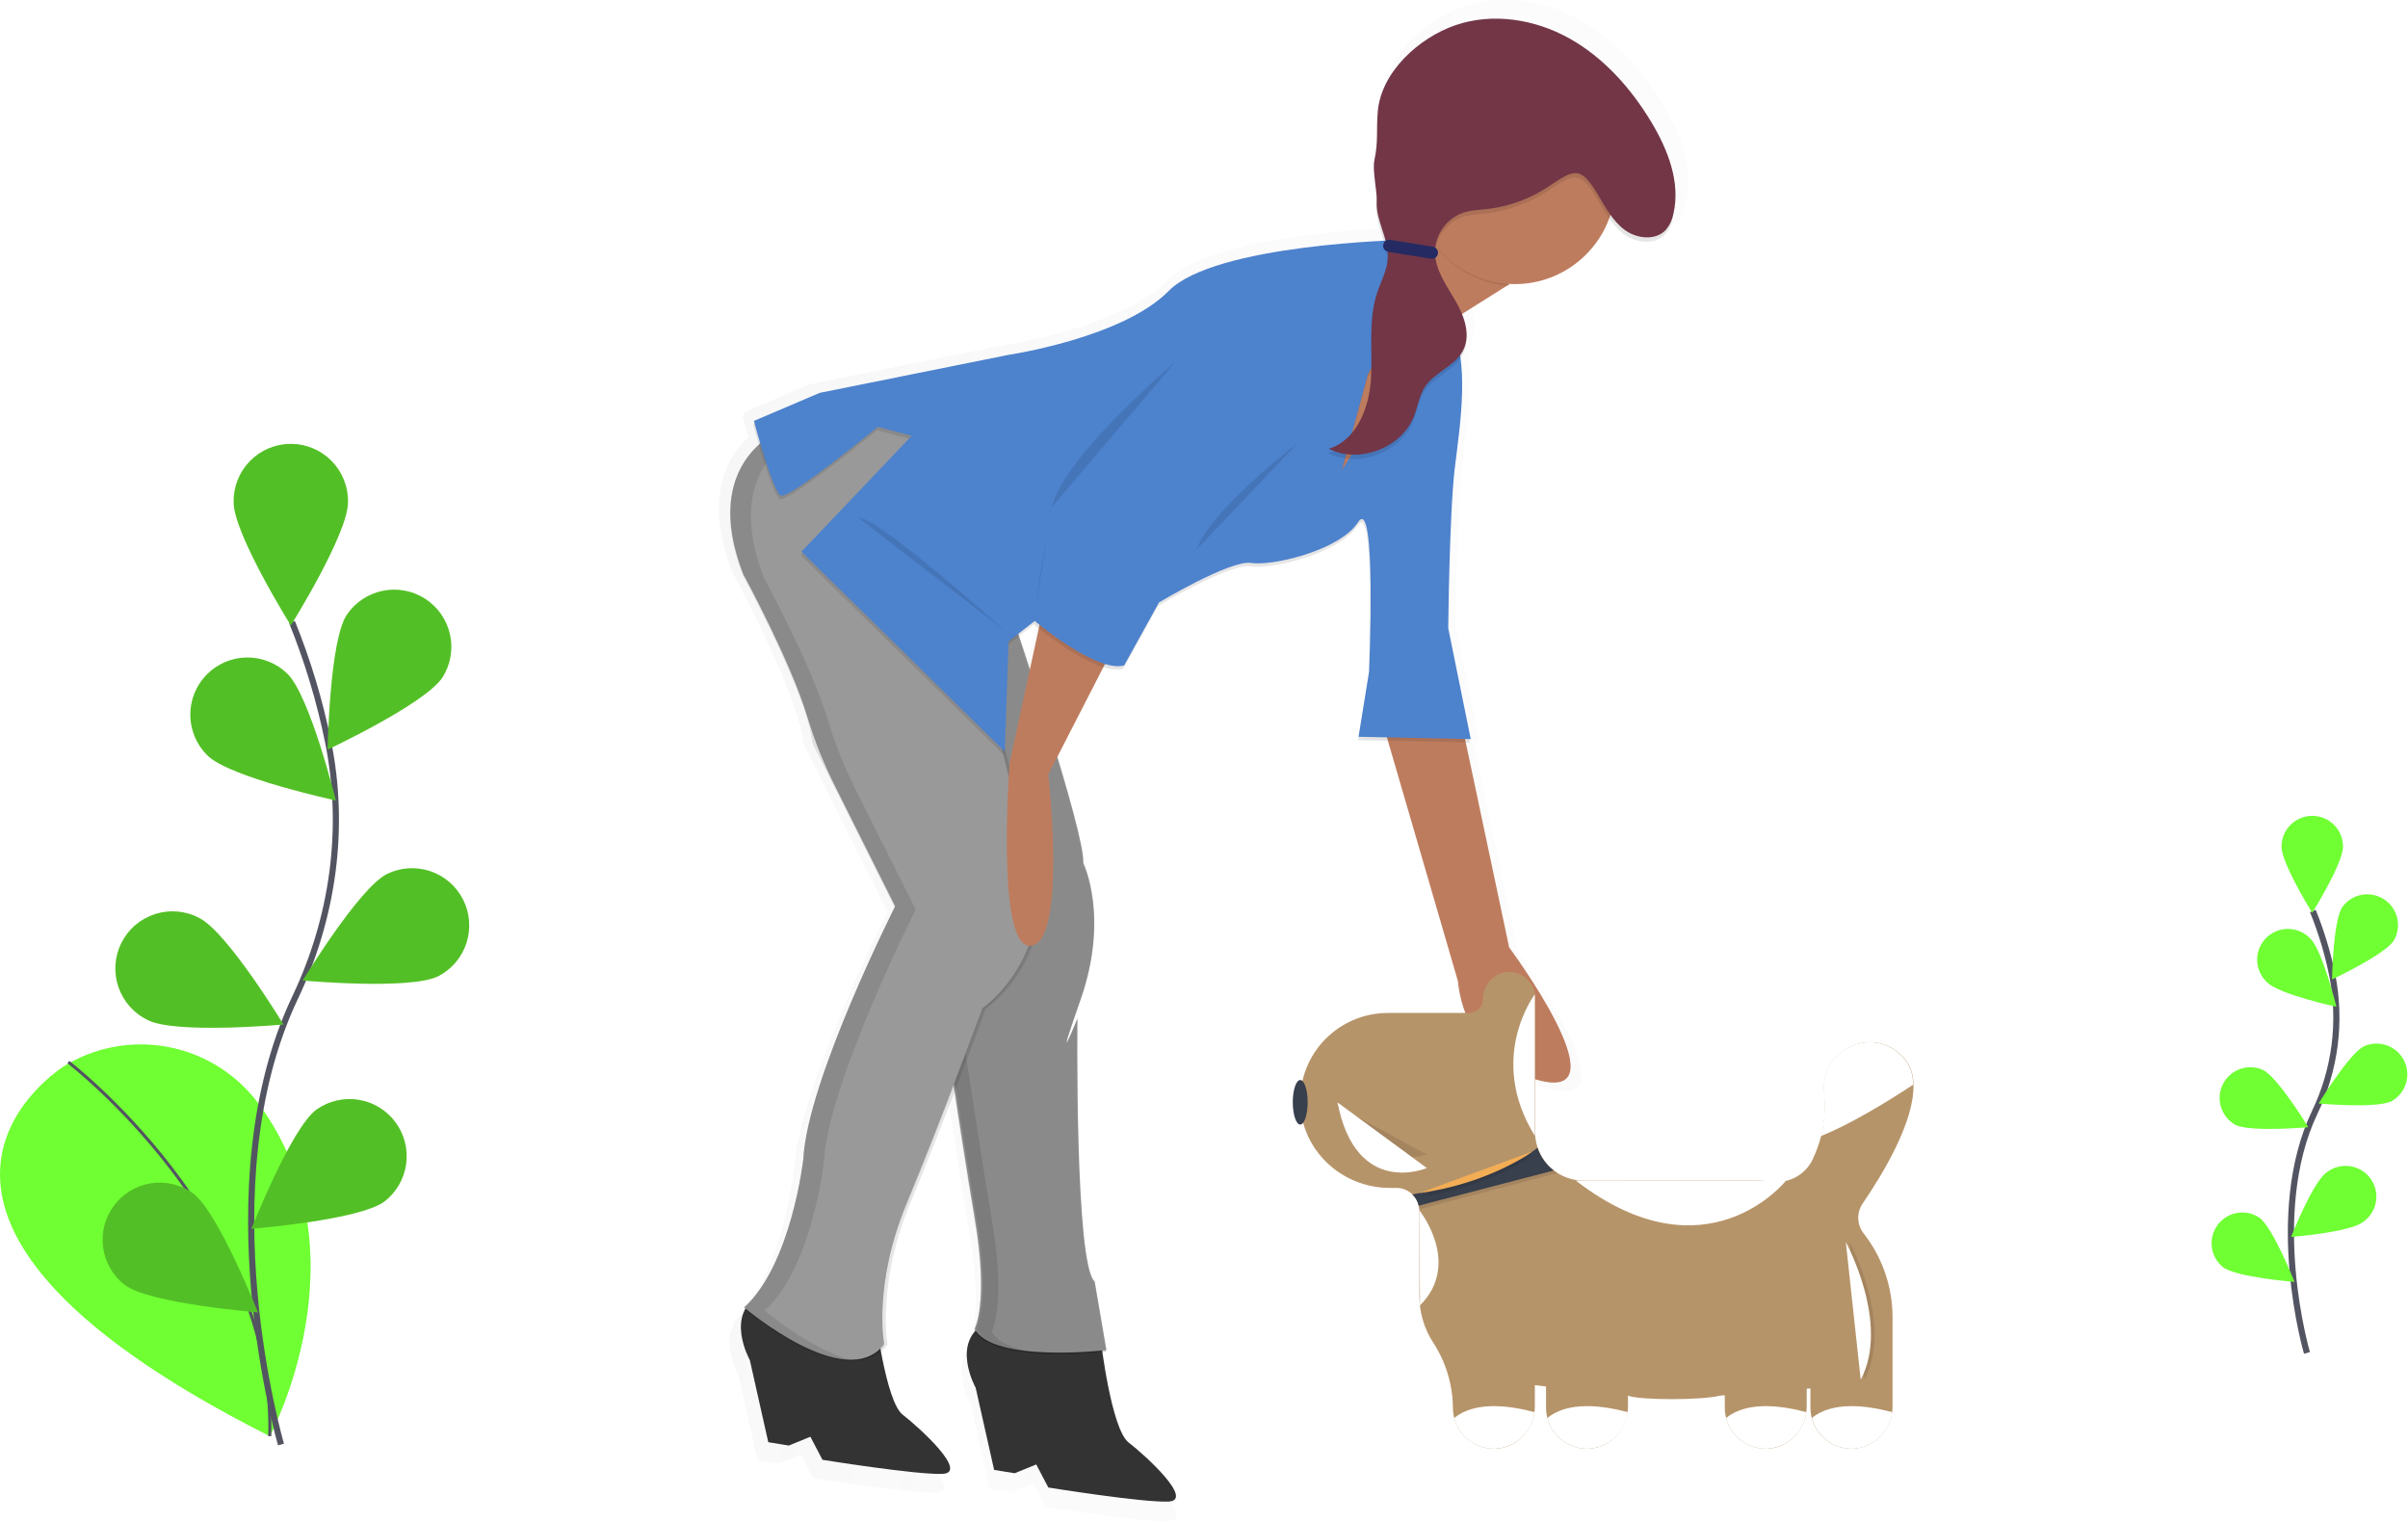 <svg xmlns="http://www.w3.org/2000/svg" width="783" height="495" fill="none" viewBox="0 0 783 495"><path fill="#6FFF33" d="M21.319 346.331C21.319 346.331 -57.411 393.831 87.719 466.961C87.719 466.961 119.719 407.601 84.339 359.201C77.477 349.764 67.392 343.172 55.994 340.675C44.596 338.177 32.679 339.948 22.499 345.651L21.319 346.331Z"/><path stroke="#535461" stroke-miterlimit="10" d="M22.229 345.331C22.229 345.331 89.599 396.881 87.719 466.961"/><path stroke="#535461" stroke-miterlimit="10" stroke-width="2" d="M91.379 469.661C91.379 469.661 66.709 385.901 96.009 324.251C108.299 298.381 112.379 269.331 106.699 241.251C103.986 227.918 100.053 214.863 94.949 202.251"/><path fill="#6FFF33" d="M113.149 163.341C113.149 173.601 94.569 203.341 94.569 203.341C94.569 203.341 75.979 173.571 75.979 163.341C75.922 160.864 76.36 158.4 77.268 156.095C78.176 153.79 79.536 151.69 81.267 149.918C82.999 148.146 85.067 146.737 87.351 145.776C89.634 144.815 92.087 144.319 94.564 144.319C97.042 144.319 99.494 144.815 101.778 145.776C104.061 146.737 106.129 148.146 107.861 149.918C109.592 151.69 110.952 153.79 111.86 156.095C112.768 158.4 113.207 160.864 113.149 163.341Z"/><path fill="#6FFF33" d="M143.909 220.201C138.329 228.821 106.549 243.701 106.549 243.701C106.549 243.701 107.119 208.611 112.699 200.001C115.409 195.934 119.612 193.098 124.398 192.106C129.183 191.115 134.167 192.048 138.27 194.703C142.372 197.359 145.265 201.523 146.32 206.295C147.375 211.067 146.509 216.063 143.909 220.201V220.201Z"/><path fill="#6FFF33" d="M142.559 317.371C133.399 321.991 98.449 318.791 98.449 318.791C98.449 318.791 116.659 288.791 125.829 284.171C130.223 282.025 135.286 281.698 139.92 283.259C144.554 284.82 148.386 288.144 150.586 292.51C152.787 296.877 153.178 301.935 151.676 306.588C150.173 311.241 146.898 315.115 142.559 317.371V317.371Z"/><path fill="#6FFF33" d="M124.989 390.661C116.739 396.761 81.759 399.521 81.759 399.521C81.759 399.521 94.629 366.871 102.889 360.771C106.859 357.954 111.775 356.807 116.581 357.575C121.387 358.344 125.7 360.966 128.594 364.88C131.488 368.794 132.731 373.686 132.057 378.507C131.383 383.327 128.845 387.691 124.989 390.661V390.661Z"/><path fill="#6FFF33" d="M67.519 245.691C74.879 252.841 109.189 260.251 109.189 260.251C109.189 260.251 100.789 226.181 93.419 219.031C91.669 217.33 89.6 215.991 87.332 215.089C85.064 214.188 82.641 213.743 80.201 213.778C77.76 213.813 75.351 214.329 73.11 215.295C70.869 216.262 68.84 217.66 67.139 219.411C65.439 221.161 64.099 223.229 63.198 225.497C62.297 227.766 61.851 230.189 61.886 232.629C61.922 235.07 62.437 237.479 63.404 239.72C64.37 241.961 65.769 243.99 67.519 245.691V245.691Z"/><path fill="#6FFF33" d="M48.059 331.661C57.219 336.291 92.169 333.091 92.169 333.091C92.169 333.091 73.959 303.091 64.799 298.471C62.614 297.313 60.221 296.604 57.758 296.383C55.295 296.162 52.813 296.435 50.458 297.185C48.102 297.936 45.919 299.148 44.038 300.752C42.156 302.356 40.614 304.32 39.5 306.527C38.387 308.735 37.725 311.142 37.553 313.609C37.382 316.075 37.704 318.551 38.501 320.891C39.298 323.232 40.554 325.39 42.195 327.239C43.836 329.088 45.83 330.591 48.059 331.661V331.661Z"/><path fill="#6FFF33" d="M40.609 417.821C48.859 423.921 83.849 426.681 83.849 426.681C83.849 426.681 70.969 394.031 62.709 387.931C58.739 385.114 53.824 383.967 49.017 384.735C44.211 385.504 39.898 388.126 37.004 392.04C34.11 395.954 32.867 400.846 33.541 405.667C34.215 410.487 36.753 414.851 40.609 417.821V417.821Z"/><path fill="#000" d="M113.149 163.341C113.149 173.601 94.569 203.341 94.569 203.341C94.569 203.341 75.979 173.571 75.979 163.341C75.922 160.864 76.36 158.4 77.268 156.095C78.176 153.79 79.536 151.69 81.267 149.918C82.999 148.146 85.067 146.737 87.351 145.776C89.634 144.815 92.087 144.319 94.564 144.319C97.042 144.319 99.494 144.815 101.778 145.776C104.061 146.737 106.129 148.146 107.861 149.918C109.592 151.69 110.952 153.79 111.86 156.095C112.768 158.4 113.207 160.864 113.149 163.341Z" opacity=".25"/><path fill="#000" d="M143.909 220.201C138.329 228.821 106.549 243.701 106.549 243.701C106.549 243.701 107.119 208.611 112.699 200.001C115.409 195.934 119.612 193.098 124.398 192.106C129.183 191.115 134.167 192.048 138.27 194.703C142.372 197.359 145.265 201.523 146.32 206.295C147.375 211.067 146.509 216.063 143.909 220.201V220.201Z" opacity=".25"/><path fill="#000" d="M142.559 317.371C133.399 321.991 98.449 318.791 98.449 318.791C98.449 318.791 116.659 288.791 125.829 284.171C130.223 282.025 135.286 281.698 139.92 283.259C144.554 284.82 148.386 288.144 150.586 292.51C152.787 296.877 153.178 301.935 151.676 306.588C150.173 311.241 146.898 315.115 142.559 317.371V317.371Z" opacity=".25"/><path fill="#000" d="M124.989 390.661C116.739 396.761 81.759 399.521 81.759 399.521C81.759 399.521 94.629 366.871 102.889 360.771C106.859 357.954 111.775 356.807 116.581 357.575C121.387 358.344 125.7 360.966 128.594 364.88C131.488 368.794 132.731 373.686 132.057 378.507C131.383 383.327 128.845 387.691 124.989 390.661V390.661Z" opacity=".25"/><path fill="#000" d="M67.519 245.691C74.879 252.841 109.189 260.251 109.189 260.251C109.189 260.251 100.789 226.181 93.419 219.031C91.669 217.33 89.6 215.991 87.332 215.089C85.064 214.188 82.641 213.743 80.201 213.778C77.76 213.813 75.351 214.329 73.11 215.295C70.869 216.262 68.84 217.66 67.139 219.411C65.439 221.161 64.099 223.229 63.198 225.497C62.297 227.766 61.851 230.189 61.886 232.629C61.922 235.07 62.437 237.479 63.404 239.72C64.37 241.961 65.769 243.99 67.519 245.691V245.691Z" opacity=".25"/><path fill="#000" d="M48.059 331.661C57.219 336.291 92.169 333.091 92.169 333.091C92.169 333.091 73.959 303.091 64.799 298.471C62.614 297.313 60.221 296.604 57.758 296.383C55.295 296.162 52.813 296.435 50.458 297.185C48.102 297.936 45.919 299.148 44.038 300.752C42.156 302.356 40.614 304.32 39.5 306.527C38.387 308.735 37.725 311.142 37.553 313.609C37.382 316.075 37.704 318.551 38.501 320.891C39.298 323.232 40.554 325.39 42.195 327.239C43.836 329.088 45.83 330.591 48.059 331.661V331.661Z" opacity=".25"/><path fill="#000" d="M40.609 417.821C48.859 423.921 83.849 426.681 83.849 426.681C83.849 426.681 70.969 394.031 62.709 387.931C58.739 385.114 53.824 383.967 49.017 384.735C44.211 385.504 39.898 388.126 37.004 392.04C34.11 395.954 32.867 400.846 33.541 405.667C34.215 410.487 36.753 414.851 40.609 417.821V417.821Z" opacity=".25"/><path stroke="#535461" stroke-miterlimit="10" stroke-width="2" d="M750.149 439.881C750.149 439.881 736.889 394.881 752.639 361.741C759.326 347.886 761.343 332.238 758.389 317.141C756.926 309.982 754.81 302.973 752.069 296.201"/><path fill="#6FFF33" d="M761.869 275.261C761.869 280.781 751.869 296.781 751.869 296.781C751.869 296.781 741.869 280.781 741.869 275.261C741.869 272.608 742.923 270.065 744.798 268.19C746.673 266.314 749.217 265.261 751.869 265.261C754.521 265.261 757.065 266.314 758.94 268.19C760.816 270.065 761.869 272.608 761.869 275.261Z"/><path fill="#6FFF33" d="M778.379 305.821C775.379 310.451 758.299 318.451 758.299 318.451C758.299 318.451 758.609 299.591 761.609 294.961C763.105 292.866 765.35 291.429 767.878 290.948C770.406 290.468 773.022 290.98 775.182 292.379C777.342 293.777 778.88 295.955 779.476 298.459C780.071 300.962 779.678 303.599 778.379 305.821V305.821Z"/><path fill="#6FFF33" d="M777.659 358.031C772.729 360.511 753.949 358.791 753.949 358.791C753.949 358.791 763.739 342.671 768.659 340.191C771.009 339.129 773.677 339.016 776.108 339.875C778.539 340.733 780.544 342.498 781.705 344.799C782.866 347.101 783.093 349.762 782.34 352.228C781.586 354.693 779.909 356.772 777.659 358.031V358.031Z"/><path fill="#6FFF33" d="M768.209 397.421C763.779 400.701 744.979 402.181 744.979 402.181C744.979 402.181 751.899 384.641 756.339 381.361C757.387 380.495 758.6 379.851 759.904 379.47C761.208 379.088 762.576 378.977 763.925 379.142C765.274 379.307 766.575 379.745 767.749 380.43C768.923 381.114 769.945 382.031 770.753 383.124C771.561 384.217 772.137 385.463 772.447 386.786C772.757 388.109 772.794 389.482 772.556 390.819C772.318 392.157 771.81 393.433 771.063 394.568C770.315 395.703 769.344 396.673 768.209 397.421V397.421Z"/><path fill="#6FFF33" d="M737.329 319.521C741.329 323.361 759.719 327.341 759.719 327.341C759.719 327.341 755.209 309.031 751.249 305.191C750.324 304.203 749.209 303.414 747.97 302.871C746.731 302.327 745.395 302.04 744.042 302.028C742.689 302.016 741.348 302.279 740.1 302.8C738.851 303.321 737.722 304.09 736.779 305.06C735.836 306.031 735.1 307.182 734.616 308.445C734.131 309.708 733.908 311.056 733.959 312.408C734.011 313.76 734.336 315.087 734.915 316.31C735.494 317.532 736.316 318.625 737.329 319.521V319.521Z"/><path fill="#6FFF33" d="M726.869 365.721C731.799 368.201 750.579 366.491 750.579 366.491C750.579 366.491 740.789 350.371 735.859 347.881C733.51 346.819 730.841 346.706 728.411 347.565C725.98 348.423 723.975 350.188 722.814 352.489C721.652 354.791 721.425 357.452 722.179 359.918C722.933 362.383 724.609 364.462 726.859 365.721H726.869Z"/><path fill="#6FFF33" d="M722.869 412.031C727.299 415.311 746.099 416.791 746.099 416.791C746.099 416.791 739.149 399.241 734.749 395.961C732.612 394.508 729.996 393.938 727.449 394.371C724.902 394.805 722.621 396.207 721.085 398.285C719.549 400.363 718.877 402.955 719.209 405.517C719.542 408.08 720.853 410.414 722.869 412.031V412.031Z"/><g opacity=".5"><path fill="url(#paint0_linear)" d="M493.679 309.791L479.149 241.391H480.639L480.409 240.231H480.829L473.309 203.231C473.309 203.231 473.689 164.581 475.519 149.631C476.859 138.721 478.979 124.821 477.429 113.121C477.643 112.798 477.84 112.464 478.019 112.121C478.661 110.876 479.048 109.516 479.159 108.121C479.72 104.85 479.28 101.487 477.899 98.471L493.009 89.031C493.349 89.031 493.699 89.101 494.009 89.121C494.009 88.981 493.869 88.761 493.759 88.471C500.908 88.847 507.989 86.93 513.972 82.999C519.955 79.069 524.526 73.331 527.019 66.621C528.35 68.618 529.994 70.388 531.889 71.861C535.959 74.911 542.369 75.591 545.759 71.801C546.994 70.288 547.829 68.49 548.189 66.571C548.389 65.711 548.529 64.831 548.649 63.961C550.569 53.741 546.359 43.201 540.929 34.241C534.139 23.051 525.129 12.921 513.679 6.561C502.229 0.201 488.179 -2.079 475.789 2.161C463.399 6.401 450.919 17.911 449.789 30.961C449.229 37.631 450.029 40.721 448.649 47.271C447.959 50.531 449.449 56.881 449.429 60.481C449.308 61.142 449.228 61.81 449.189 62.481C448.989 66.481 450.579 70.261 451.739 74.101C435.399 74.921 392.429 78.231 380.019 90.851C364.579 106.541 326.719 112.151 326.719 112.151L263.669 124.841L241.669 134.181L241.919 135.181L241.479 135.371C241.479 135.371 242.259 138.281 243.379 142.121C238.471 146.563 235.258 152.572 234.289 159.121C233.069 165.911 233.719 174.651 238.019 185.801C238.019 185.801 259.729 225.671 261.229 241.751L288.629 296.441C286.279 301.131 262.799 348.531 258.759 375.061C258.44 376.971 258.223 378.897 258.109 380.831C258.109 380.831 257.959 382.231 257.589 384.561C255.979 394.391 250.889 418.561 238.459 429.861L238.619 430.001L238.259 430.351L238.539 430.591C234.809 437.721 240.199 447.381 240.199 447.381L246.329 474.761L253.189 475.871L260.409 472.931L264.409 480.621C264.409 480.621 295.559 485.621 304.409 485.331C313.259 485.041 296.909 470.041 291.179 465.591C287.999 463.131 285.509 453.021 283.929 444.511C284.763 443.834 285.512 443.058 286.159 442.201C286.159 442.201 282.349 422.201 293.819 394.761C298.709 383.081 303.969 369.651 308.419 358.081C310.809 373.621 313.319 389.631 315.169 400.561C317.859 416.391 317.509 426.051 316.679 431.501C316.525 433.402 316.077 435.267 315.349 437.031C315.386 437.082 315.419 437.135 315.449 437.191C315.397 437.332 315.333 437.469 315.259 437.601C315.319 437.701 315.379 437.791 315.429 437.891C309.169 445.051 315.689 456.731 315.689 456.731L321.819 484.031L328.679 485.141L335.899 482.201L339.899 489.891C339.899 489.891 371.049 494.891 379.899 494.601C388.749 494.311 372.399 479.311 366.659 474.861C362.189 471.391 359.089 452.761 357.939 444.771C358.769 444.691 359.229 444.631 359.229 444.631L359.139 444.081H359.329L355.409 421.161C348.709 415.391 349.639 333.421 349.639 333.421C349.639 333.421 346.149 341.991 346.039 341.301C346.379 339.921 347.639 336.021 350.559 327.711C352.274 322.945 353.543 318.031 354.349 313.031C357.519 293.521 351.609 281.591 351.609 281.591C351.999 277.671 347.869 262.441 342.989 246.221L358.319 216.341C360.451 217.143 362.765 217.333 364.999 216.891L376.609 195.891C376.609 195.891 400.609 181.591 407.479 182.701C413.869 183.701 433.889 179.321 441.629 170.981C442.186 170.371 442.694 169.719 443.149 169.031C449.379 159.481 446.819 218.891 446.819 218.891L443.489 239.471L443.309 240.611L453.239 240.811L476.639 321.071C476.639 321.071 478.109 348.291 504.699 354.341C531.289 360.391 493.679 309.791 493.679 309.791ZM333.849 217.031C332.409 212.591 331.149 208.761 330.199 205.891L335.149 202.031C335.149 202.031 335.769 202.551 336.819 203.381L333.849 217.031Z" opacity=".5"/></g><path fill="#333" d="M357.979 436.091C357.979 436.091 361.369 464.651 366.979 468.991C372.589 473.331 388.509 487.901 379.879 488.221C371.249 488.541 340.879 483.641 340.879 483.641L336.949 476.141L329.949 479.001L323.259 477.921L317.259 451.231C317.259 451.231 308.839 436.151 320.689 430.061C332.539 423.971 357.979 436.091 357.979 436.091Z"/><path fill="#000" d="M329.489 201.941C329.489 201.941 353.039 272.031 352.149 281.031C352.149 281.031 360.779 298.431 351.259 325.481C341.739 352.531 350.259 331.611 350.259 331.611C350.259 331.611 349.359 411.501 355.879 417.131L359.699 439.471C359.699 439.471 322.979 443.831 316.799 432.541C316.799 432.541 321.579 424.171 316.899 396.541C312.219 368.911 303.199 308.031 303.199 308.031L278.759 169.161L329.489 201.941Z" opacity=".1"/><path fill="#999" d="M329.579 201.381C329.579 201.381 353.129 271.511 352.239 280.511C352.239 280.511 360.869 297.911 351.349 324.961C341.829 352.011 350.349 331.091 350.349 331.091C350.349 331.091 349.449 410.991 355.969 416.611L359.789 438.961C359.789 438.961 323.069 443.311 316.889 432.021C316.889 432.021 321.669 423.651 316.989 396.021C312.309 368.391 303.279 307.481 303.279 307.481L278.849 168.601L329.579 201.381Z"/><path fill="#000" d="M284.909 172.241L308.859 308.381C308.859 308.381 317.859 369.291 322.569 396.921C327.279 424.551 322.469 432.921 322.469 432.921C324.269 436.211 328.639 438.161 333.939 439.291C326.499 438.421 319.789 436.391 317.449 432.111C317.449 432.111 322.239 423.741 317.559 396.111C312.879 368.481 303.849 307.571 303.849 307.571L279.409 168.691L284.909 172.241Z" opacity=".1"/><path fill="#333" d="M284.539 427.081C284.539 427.081 287.919 455.641 293.539 459.981C299.159 464.321 315.069 478.891 306.439 479.211C297.809 479.531 267.439 474.631 267.439 474.631L263.509 467.131L256.509 470.001L249.819 468.911L243.819 442.221C243.819 442.221 235.399 427.141 247.239 421.051C259.079 414.961 284.539 427.081 284.539 427.081Z"/><path fill="#000" d="M329.489 201.941C329.489 201.941 353.039 272.031 352.149 281.031C352.149 281.031 360.779 298.431 351.259 325.481C341.739 352.531 350.259 331.611 350.259 331.611C350.259 331.611 349.359 411.501 355.879 417.131L359.699 439.471C359.699 439.471 322.979 443.831 316.799 432.541C316.799 432.541 321.579 424.171 316.899 396.541C312.219 368.911 303.199 308.031 303.199 308.031L278.759 169.161L329.489 201.941Z" opacity=".1"/><path fill="#000" d="M254.859 140.141C254.859 140.141 228.649 150.201 242.749 186.781C242.749 186.781 263.919 225.641 265.389 241.321L292.189 294.821C292.189 294.821 263.609 351.381 262.339 376.901C262.339 376.901 258.519 411.161 243.099 425.241C243.099 425.241 276.269 453.471 288.619 437.171C288.619 437.171 284.909 417.711 296.099 390.931C307.289 364.151 320.559 328.031 320.559 328.031C320.559 328.031 352.649 306.341 331.269 261.721L307.269 162.371L306.879 140.011L288.469 133.611L254.859 140.141Z" opacity=".1"/><path fill="#000" d="M253.659 140.511C253.659 140.511 227.449 150.571 241.549 187.151C241.549 187.151 262.709 226.021 264.179 241.701L290.979 295.201C290.979 295.201 262.399 351.751 261.149 377.281C261.149 377.281 257.329 411.531 241.899 425.621C241.899 425.621 275.069 453.851 287.429 437.551C287.429 437.551 283.709 418.081 294.899 391.311C306.089 364.541 319.359 328.371 319.359 328.371C319.359 328.371 351.459 306.681 330.079 262.061L306.079 162.711L305.689 140.351L287.289 133.951L253.659 140.511Z" opacity=".1"/><path fill="#999" d="M253.749 139.961C253.749 139.961 227.539 150.031 241.639 186.601C241.639 186.601 257.189 215.151 262.549 233.181C264.889 240.925 267.9 248.45 271.549 255.671L291.069 294.671C291.069 294.671 262.489 351.231 261.229 376.751C261.229 376.751 257.409 411.011 241.979 425.091C241.979 425.091 275.149 453.321 287.509 437.021C287.509 437.021 283.789 417.561 294.979 390.781C306.169 364.001 319.439 327.841 319.439 327.841C319.439 327.841 351.539 306.151 330.159 261.531L306.159 162.181L305.769 139.821L287.369 133.421L253.749 139.961Z"/><path fill="#000" d="M253.749 139.961L287.399 133.391L291.789 134.921L260.439 141.031C260.439 141.031 234.229 151.091 248.329 187.671C248.329 187.671 263.869 216.221 269.239 234.251C271.579 241.995 274.59 249.52 278.239 256.741L297.769 295.741C297.769 295.741 269.149 352.281 267.919 377.801C267.919 377.801 264.089 412.061 248.669 426.141C248.669 426.141 262.959 438.301 276.269 442.051C261.589 441.751 241.979 425.051 241.979 425.051C257.409 410.971 261.229 376.711 261.229 376.711C262.489 351.191 291.069 294.631 291.069 294.631L271.549 255.631C267.9 248.41 264.889 240.885 262.549 233.141C257.189 215.141 241.639 186.561 241.639 186.561C227.539 150.031 253.749 139.961 253.749 139.961Z" opacity=".1"/><path fill="#BE7C5E" d="M361.739 211.151L340.869 251.801C340.869 251.801 346.989 305.961 335.299 307.501C323.609 309.041 328.299 248.061 328.299 248.061L339.549 196.131L361.739 211.151Z"/><path fill="#BE7C5E" d="M475.809 237.591L490.729 308.031C490.729 308.031 527.349 357.401 501.429 351.501C475.509 345.601 474.079 319.031 474.079 319.031L449.079 233.231L475.809 237.591Z"/><path fill="#BE7C5E" d="M490.679 92.481L453.779 115.681L440.609 80.391C440.609 80.391 471.149 82.471 474.709 71.041C478.269 59.611 490.679 92.481 490.679 92.481Z"/><path fill="#BE7C5E" d="M471.729 107.151L469.369 97.041L432.999 99.171L418.349 157.981L445.639 158.961L460.919 135.131L469.249 111.891L471.729 107.151Z"/><path fill="#000" d="M459.149 96.541L462.149 79.591C462.149 79.591 394.839 80.431 379.789 95.721C364.739 111.011 327.839 116.491 327.839 116.491L266.379 128.851L244.889 137.961C244.889 137.961 250.949 160.661 253.549 162.231C256.149 163.801 285.169 139.891 285.169 139.891L296.169 142.811L260.349 180.471L326.459 245.471L327.679 209.651L336.149 203.031C336.149 203.031 356.279 220.031 365.259 217.451L376.579 196.981C376.579 196.981 399.979 183.041 406.669 184.121C412.899 185.121 432.419 180.831 439.959 172.701C440.488 172.131 440.97 171.519 441.399 170.871C447.479 161.561 444.979 219.471 444.979 219.471L441.559 240.641L478.029 241.391L470.709 205.331C470.709 205.331 471.079 167.661 472.859 153.081C474.639 138.501 477.859 118.451 471.329 105.951L458.489 118.171L436.149 154.031L444.629 122.811L459.149 96.541Z" opacity=".1"/><path fill="#4D82CD" d="M459.339 95.421L456.149 78.031C456.149 78.031 395.059 79.311 380.009 94.601C364.959 109.891 328.009 115.361 328.009 115.361L266.549 127.731L245.149 136.851C245.149 136.851 251.209 159.551 253.809 161.111C256.409 162.671 285.439 138.781 285.439 138.781L296.439 141.701L260.619 179.361L326.729 244.361L327.949 208.531L336.449 201.901C336.449 201.901 356.579 218.901 365.559 216.331L376.879 195.861C376.879 195.861 400.149 181.921 406.879 183.031C413.109 184.031 432.629 179.731 440.169 171.601C440.698 171.031 441.18 170.419 441.609 169.771C447.689 160.461 445.189 218.381 445.189 218.381L441.769 239.551L478.239 240.301L470.919 204.241C470.919 204.241 471.289 166.561 473.069 151.991C474.849 137.421 478.069 117.351 471.539 104.861L458.699 117.031L436.329 152.861L444.809 121.641L459.339 95.421Z"/><path fill="#000" d="M382.289 117.561C382.289 117.561 345.879 148.271 342.069 164.811Z" opacity=".1"/><path fill="#000" d="M422.039 144.031C422.039 144.031 394.039 165.231 389.039 178.711Z" opacity=".1"/><path fill="#000" d="M340.269 175.951C340.269 175.951 337.639 188.671 337.119 195.451Z" opacity=".1"/><path fill="#000" d="M326.959 205.241C326.959 205.241 285.019 167.591 279.149 168.361Z" opacity=".1"/><path fill="#000" d="M475.149 71.681C478.559 60.741 490.079 90.401 491.049 92.951C489.954 92.889 488.862 92.769 487.779 92.591C483.406 91.891 479.221 90.307 475.479 87.936C471.738 85.565 468.519 82.457 466.019 78.801C470.509 77.391 474.089 75.161 475.149 71.681Z" opacity=".1"/><path fill="#BE7C5E" d="M492.559 92.371C510.641 92.371 525.299 77.712 525.299 59.631C525.299 41.549 510.641 26.891 492.559 26.891C474.477 26.891 459.819 41.549 459.819 59.631C459.819 77.712 474.477 92.371 492.559 92.371Z"/><path fill="#000" d="M519.149 64.351C521.719 68.581 524.059 73.171 528.029 76.131C531.999 79.091 538.249 79.761 541.549 76.071C542.749 74.594 543.56 72.841 543.909 70.971C546.329 60.661 542.099 49.971 536.609 40.881C529.989 29.971 521.199 20.101 510.049 13.881C498.899 7.661 485.189 5.451 473.109 9.591C461.029 13.731 451.109 24.791 450.109 37.511C449.559 44.011 451.199 50.641 449.849 57.031C449.149 60.361 447.639 63.531 447.469 66.931C447.149 73.241 451.469 79.111 451.079 85.421C450.839 89.311 448.849 92.841 447.629 96.551C444.629 105.491 446.249 115.221 445.629 124.621C445.009 134.021 440.899 144.561 431.899 147.341C441.849 152.341 455.569 147.081 459.619 136.701C460.849 133.531 461.299 130.011 463.169 127.171C466.329 122.371 472.899 120.471 475.549 115.371C478.199 110.271 475.899 104.061 472.999 99.111C470.099 94.161 466.479 89.181 466.419 83.451C466.44 80.653 467.313 77.927 468.921 75.638C470.528 73.347 472.795 71.601 475.419 70.631C478.149 69.681 481.099 69.631 483.969 69.311C491.089 68.396 497.89 65.801 503.809 61.741C511.499 56.711 513.559 55.151 519.149 64.351Z" opacity=".1"/><path fill="#723647" d="M519.359 62.921C521.929 67.161 524.269 71.741 528.239 74.711C532.209 77.681 538.459 78.341 541.759 74.651C542.957 73.173 543.768 71.42 544.119 69.551C546.539 59.241 542.309 48.551 536.819 39.461C530.199 28.541 521.409 18.681 510.259 12.461C499.109 6.241 485.399 4.041 473.319 8.171C461.239 12.301 449.079 23.531 448.009 36.251C447.459 42.751 448.249 45.761 446.899 52.141C446.199 55.471 447.829 62.141 447.659 65.521C447.339 71.831 451.659 77.701 451.269 84.011C451.029 87.901 449.039 91.431 447.819 95.131C444.819 104.081 446.439 113.811 445.819 123.211C445.199 132.611 441.089 143.141 432.089 145.921C442.039 150.921 455.759 145.661 459.809 135.281C461.039 132.121 461.489 128.601 463.359 125.761C466.519 120.961 473.089 119.061 475.739 113.961C478.389 108.861 476.089 102.641 473.199 97.691C470.309 92.741 466.669 87.771 466.609 82.031C466.632 79.234 467.506 76.511 469.113 74.223C470.721 71.935 472.986 70.191 475.609 69.221C478.339 68.271 481.289 68.221 484.159 67.901C491.278 66.981 498.077 64.387 503.999 60.331C511.729 55.281 513.789 53.731 519.359 62.921Z"/><path fill="#252A62" d="M451.415 81.873L465.304 84.118C466.384 84.292 467.4 83.561 467.574 82.484C467.748 81.407 467.014 80.393 465.935 80.218L452.045 77.974C450.965 77.799 449.949 78.531 449.775 79.608C449.601 80.684 450.335 81.699 451.415 81.873Z"/><path fill="#B69469" d="M422.789 358.231C423.019 373.891 436.229 386.231 451.889 386.231H454.069C455.995 386.224 457.846 386.971 459.229 388.311C460.278 389.293 461.007 390.568 461.319 391.971C461.468 392.535 461.542 393.117 461.539 393.701V421.351C461.529 426.667 463.049 431.875 465.919 436.351C470.095 442.691 472.358 450.099 472.439 457.691V457.691C472.439 459.463 472.792 461.217 473.477 462.852C474.162 464.486 475.167 465.967 476.431 467.209C477.695 468.451 479.194 469.429 480.841 470.085C482.487 470.741 484.247 471.062 486.019 471.031C493.339 470.901 499.079 464.601 499.079 457.271V450.361L502.719 450.781V457.711C502.72 459.481 503.074 461.233 503.759 462.865C504.445 464.497 505.448 465.976 506.712 467.216C507.975 468.456 509.472 469.432 511.117 470.087C512.761 470.742 514.519 471.062 516.289 471.031C523.619 470.901 529.359 464.601 529.359 457.271V453.771C532.989 455.291 553.579 455.291 559.289 453.771L560.839 453.651V457.651C560.834 459.426 561.182 461.185 561.865 462.824C562.548 464.463 563.552 465.949 564.817 467.195C566.081 468.441 567.582 469.423 569.231 470.081C570.88 470.74 572.644 471.063 574.419 471.031C581.739 470.901 587.479 464.601 587.479 457.271V451.531L588.689 451.421V457.721C588.693 459.49 589.049 461.242 589.736 462.872C590.423 464.503 591.428 465.981 592.692 467.22C593.955 468.459 595.453 469.433 597.097 470.088C598.742 470.742 600.5 471.062 602.269 471.031C605.497 470.922 608.58 469.664 610.963 467.484C613.346 465.305 614.873 462.346 615.269 459.141C615.345 458.52 615.385 457.896 615.389 457.271V428.351C615.4 418.416 612.072 408.766 605.939 400.951C604.877 399.567 604.282 397.882 604.24 396.138C604.199 394.394 604.713 392.683 605.709 391.251C612.489 381.321 622.519 364.561 622.189 352.681C622.258 349.459 621.129 346.326 619.019 343.891C618.889 343.741 618.749 343.601 618.619 343.461C608.859 333.241 591.679 341.281 593.169 355.331C593.676 360.036 593.337 364.794 592.169 369.381C591.493 371.969 590.579 374.49 589.439 376.911C588.298 379.34 586.422 381.348 584.076 382.653C581.731 383.958 579.035 384.492 576.369 384.181C574.558 383.959 572.734 383.849 570.909 383.851H514.909C511.622 383.852 508.417 382.823 505.745 380.91C503.072 378.996 501.067 376.293 500.009 373.181C499.44 371.551 499.153 369.837 499.159 368.111V324.511C499.16 323.375 498.932 322.25 498.49 321.204C498.047 320.158 497.399 319.211 496.584 318.42C495.769 317.63 494.803 317.01 493.744 316.6C492.685 316.189 491.555 315.996 490.419 316.031C489.311 316.071 488.222 316.333 487.217 316.802C486.212 317.271 485.312 317.937 484.569 318.761C483.053 320.431 482.212 322.605 482.209 324.861C482.211 325.451 482.095 326.035 481.87 326.58C481.645 327.126 481.314 327.621 480.897 328.038C480.48 328.456 479.984 328.786 479.439 329.011C478.894 329.237 478.309 329.352 477.719 329.351H451.249C447.476 329.35 443.741 330.1 440.26 331.556C436.78 333.013 433.623 335.147 430.975 337.834C428.327 340.522 426.239 343.709 424.834 347.21C423.429 350.712 422.734 354.458 422.789 358.231V358.231Z"/><path fill="#fff" d="M589.149 461.031C589.899 463.934 591.606 466.5 593.994 468.314C596.382 470.129 599.311 471.085 602.309 471.031C605.537 470.922 608.62 469.664 611.003 467.484C613.386 465.305 614.913 462.346 615.309 459.141C607.149 456.971 595.969 455.471 589.149 461.031Z"/><path fill="#fff" d="M561.249 461.031C562.002 463.935 563.71 466.501 566.1 468.315C568.489 470.129 571.42 471.086 574.419 471.031C577.637 470.91 580.707 469.646 583.078 467.468C585.449 465.289 586.967 462.337 587.359 459.141C579.299 456.971 568.149 455.471 561.249 461.031Z"/><path fill="#fff" d="M503.149 461.031C503.899 463.934 505.606 466.5 507.994 468.314C510.382 470.129 513.311 471.085 516.309 471.031C519.537 470.922 522.62 469.664 525.003 467.484C527.386 465.305 528.913 462.346 529.309 459.141C521.149 456.971 509.989 455.471 503.149 461.031Z"/><path fill="#fff" d="M472.849 461.031C473.6 463.936 475.308 466.503 477.698 468.317C480.087 470.132 483.019 471.088 486.019 471.031C489.237 470.91 492.307 469.646 494.678 467.468C497.049 465.289 498.567 462.337 498.959 459.141C490.899 456.971 479.719 455.471 472.849 461.031Z"/><path fill="#fff" d="M592.089 369.381C601.499 365.601 612.979 358.681 622.089 352.681C622.158 349.459 621.029 346.326 618.919 343.891C618.789 343.741 618.649 343.601 618.519 343.461C608.759 333.241 591.579 341.281 593.069 355.331C593.582 360.035 593.25 364.793 592.089 369.381V369.381Z"/><path fill="#fff" d="M580.699 383.931C580.699 383.931 554.789 416.551 512.399 383.851Z"/><path fill="#fff" d="M499.079 323.301C499.079 323.301 483.339 343.891 499.079 369.301Z"/><path fill="#fff" d="M461.539 393.541C461.539 393.541 475.409 410.761 461.719 424.461Z"/><path fill="#000" d="M460.329 389.901C461.329 390.901 461.009 391.801 461.329 393.221L506.329 381.431C503.909 379.561 500.899 377.351 499.909 374.431C494.529 378.581 483.859 385.601 460.329 389.901Z" opacity=".1"/><path fill="#383F4D" d="M459.229 388.351C460.278 389.332 461.007 390.608 461.319 392.011L505.209 380.571C502.759 378.682 500.922 376.111 499.929 373.181C494.529 377.371 482.759 384.031 459.229 388.351Z"/><path fill="#000" d="M498.279 375.601C498.279 375.601 484.549 385.931 461.539 389.131Z" opacity=".1"/><path fill="#F3AD55" d="M498.279 374.391C498.279 374.391 484.549 384.721 461.539 387.921Z"/><path fill="#000" d="M463.959 375.371C463.959 375.371 440.959 382.641 434.899 359.631L463.959 375.371Z" opacity=".1"/><path fill="#fff" d="M463.959 379.772C463.959 379.772 440.959 389.634 434.899 358.421L463.959 379.772Z"/><path fill="#383F4D" d="M422.789 365.631C424.126 365.631 425.209 362.389 425.209 358.391C425.209 354.392 424.126 351.151 422.789 351.151C421.453 351.151 420.369 354.392 420.369 358.391C420.369 362.389 421.453 365.631 422.789 365.631Z"/><path fill="#000" d="M606.249 448.581L601.409 403.831C601.409 403.831 615.939 430.392 606.249 448.581Z" opacity=".1"/><path fill="#fff" d="M600.199 403.831C600.199 403.831 614.729 430.392 605.039 448.581L600.199 403.831Z"/><defs><linearGradient id="paint0_linear" x1="225.185" x2="528.006" y1="215.558" y2="264.496" gradientUnits="userSpaceOnUse"><stop stop-color="gray" stop-opacity=".25"/><stop offset=".54" stop-color="gray" stop-opacity=".12"/><stop offset="1" stop-color="gray" stop-opacity=".1"/></linearGradient></defs></svg>